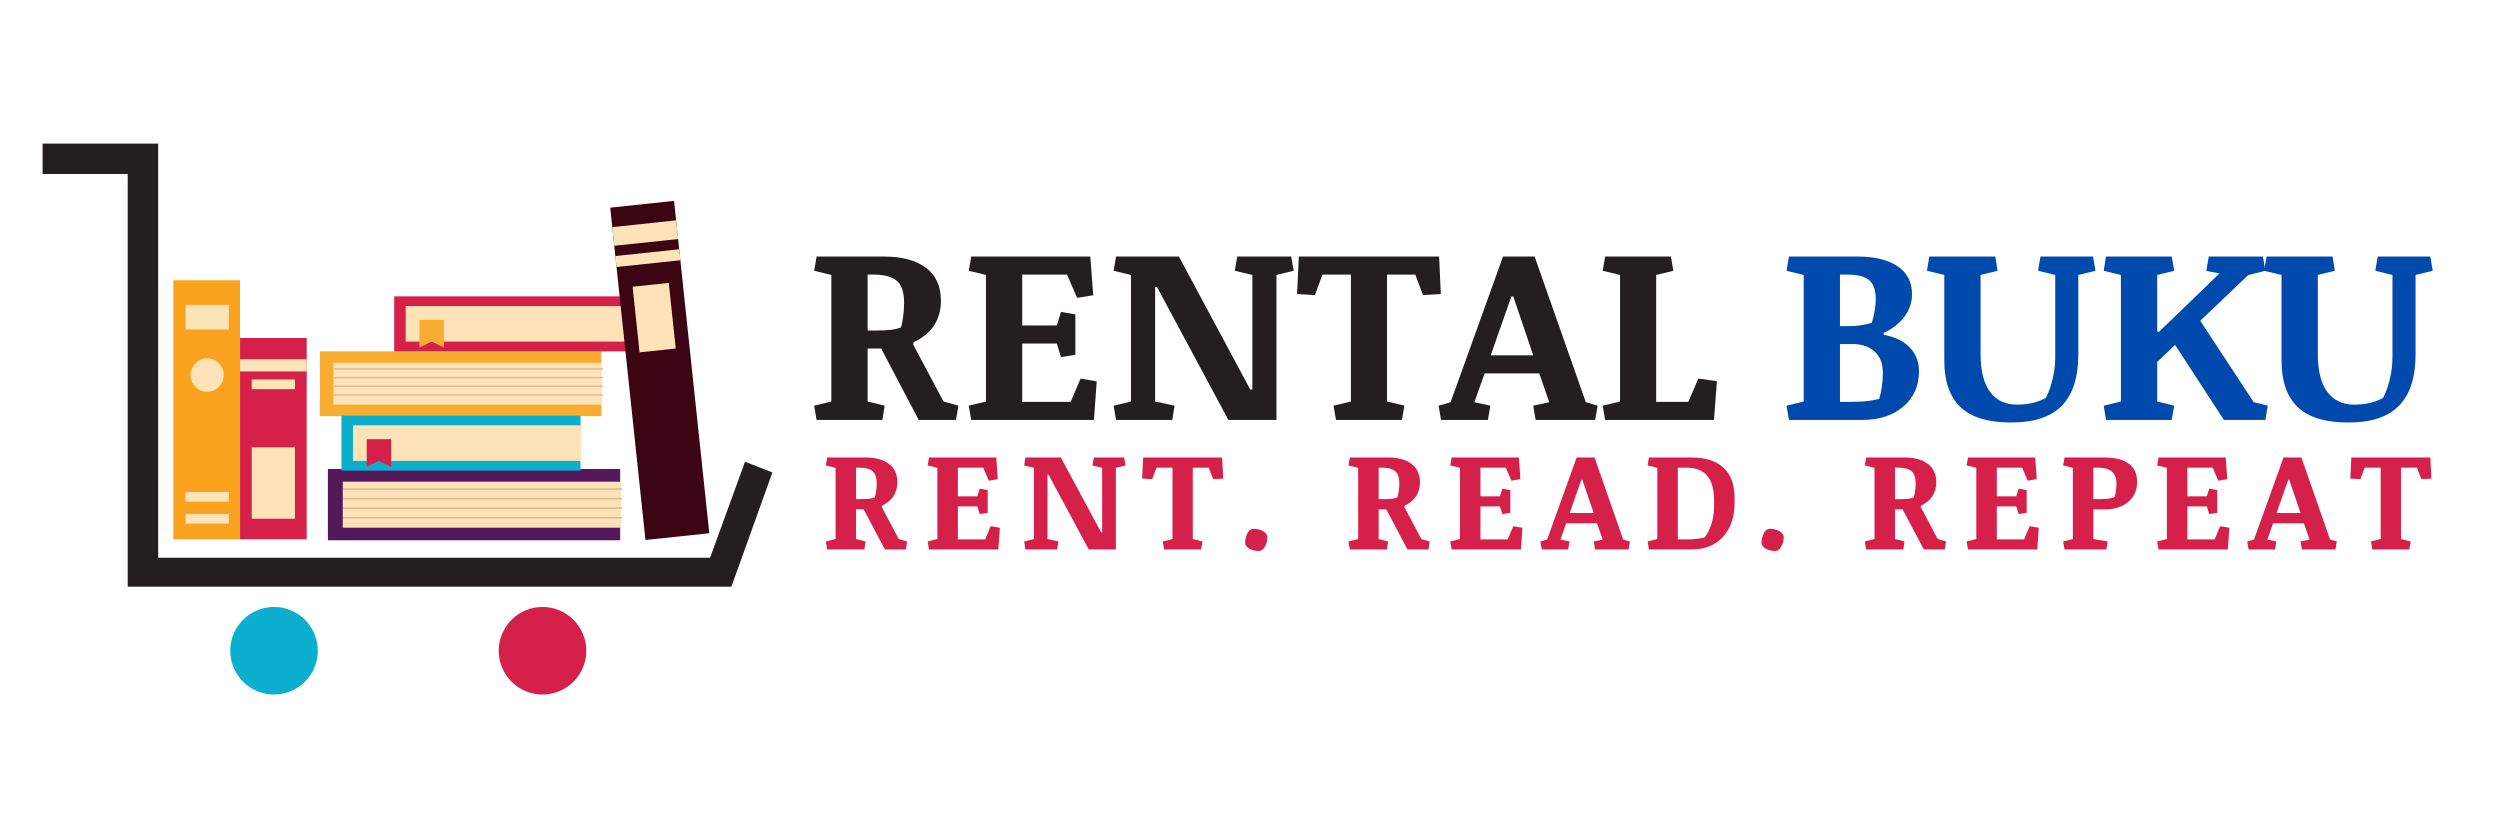 <svg xmlns="http://www.w3.org/2000/svg" xmlns:xlink="http://www.w3.org/1999/xlink" width="300" zoomAndPan="magnify" viewBox="0 0 224.88 75" height="100" preserveAspectRatio="xMidYMid meet" version="1.0"><defs><g/><clipPath id="9878954b16"><path d="M 3.773 12.633 L 69.457 12.633 L 69.457 53 L 3.773 53 Z M 3.773 12.633 " clip-rule="nonzero"/></clipPath><clipPath id="36bf4df617"><path d="M 29 42 L 56 42 L 56 48.625 L 29 48.625 Z M 29 42 " clip-rule="nonzero"/></clipPath><clipPath id="0f88555b9f"><path d="M 28.684 31 L 55 31 L 55 38 L 28.684 38 Z M 28.684 31 " clip-rule="nonzero"/></clipPath><clipPath id="bc5f312792"><path d="M 54 18.082 L 63.824 18.082 L 63.824 48.625 L 54 48.625 Z M 54 18.082 " clip-rule="nonzero"/></clipPath><clipPath id="ee6090908a"><path d="M 21 30 L 28 30 L 28 48.539 L 21 48.539 Z M 21 30 " clip-rule="nonzero"/></clipPath><clipPath id="f667499b1d"><path d="M 15 25.219 L 22 25.219 L 22 48.539 L 15 48.539 Z M 15 25.219 " clip-rule="nonzero"/></clipPath><clipPath id="3753d37919"><path d="M 13.164 48 L 29.801 48 L 29.801 48.539 L 13.164 48.539 Z M 13.164 48 " clip-rule="nonzero"/></clipPath><clipPath id="0a9964c4e9"><path d="M 20.66 54.625 L 28.543 54.625 L 28.543 62.508 L 20.66 62.508 Z M 20.66 54.625 " clip-rule="nonzero"/></clipPath><clipPath id="45ba31a37a"><path d="M 44.824 54.625 L 52.707 54.625 L 52.707 62.508 L 44.824 62.508 Z M 44.824 54.625 " clip-rule="nonzero"/></clipPath></defs><g clip-path="url(#9878954b16)"><path fill="#231f20" d="M 63.848 50.195 L 14.176 50.195 L 14.176 12.922 L 3.773 12.922 L 3.773 15.66 L 11.434 15.66 L 11.434 52.801 L 65.766 52.801 L 69.457 42.52 L 66.992 41.559 L 63.848 50.195 " fill-opacity="1" fill-rule="nonzero"/></g><g clip-path="url(#36bf4df617)"><path fill="#54195a" d="M 55.758 48.629 L 29.449 48.629 L 29.449 42.211 L 55.758 42.211 L 55.758 48.629 " fill-opacity="1" fill-rule="nonzero"/></g><path fill="#fde3b7" d="M 55.824 47.492 L 30.789 47.492 L 30.789 43.352 L 55.824 43.352 L 55.824 47.492 " fill-opacity="1" fill-rule="nonzero"/><path stroke-linecap="butt" transform="matrix(0.014, 0, 0, -0.014, 16.57, 62.978)" fill="none" stroke-linejoin="miter" d="M 2811.48 1354.702 L 1018.392 1354.702 " stroke="#ddbc8e" stroke-width="10.334" stroke-opacity="1" stroke-miterlimit="10"/><path stroke-linecap="butt" transform="matrix(0.014, 0, 0, -0.014, 16.57, 62.978)" fill="none" stroke-linejoin="miter" d="M 2811.48 1293.028 L 1018.392 1293.028 " stroke="#ddbc8e" stroke-width="10.334" stroke-opacity="1" stroke-miterlimit="10"/><path stroke-linecap="butt" transform="matrix(0.014, 0, 0, -0.014, 16.57, 62.978)" fill="none" stroke-linejoin="miter" d="M 2811.48 1231.634 L 1018.392 1231.634 " stroke="#ddbc8e" stroke-width="10.334" stroke-opacity="1" stroke-miterlimit="10"/><path stroke-linecap="butt" transform="matrix(0.014, 0, 0, -0.014, 16.57, 62.978)" fill="none" stroke-linejoin="miter" d="M 2811.48 1169.96 L 1018.392 1169.96 " stroke="#ddbc8e" stroke-width="10.334" stroke-opacity="1" stroke-miterlimit="10"/><g clip-path="url(#0f88555b9f)"><path fill="#f9ad30" d="M 54.066 37.453 L 28.727 37.453 L 28.73 31.621 L 54.066 31.621 L 54.066 37.453 " fill-opacity="1" fill-rule="nonzero"/></g><path fill="#fde3b7" d="M 54.125 36.418 L 29.949 36.418 L 29.945 32.656 L 54.125 32.656 L 54.125 36.418 " fill-opacity="1" fill-rule="nonzero"/><path stroke-linecap="butt" transform="matrix(0.014, 0, 0, -0.014, 16.57, 62.978)" fill="none" stroke-linejoin="miter" d="M 2689.777 2127.027 L 958.24 2127.027 " stroke="#ddbc8e" stroke-width="9.393" stroke-opacity="1" stroke-miterlimit="10"/><path stroke-linecap="butt" transform="matrix(0.014, 0, 0, -0.014, 16.57, 62.978)" fill="none" stroke-linejoin="miter" d="M 2689.777 2070.96 L 958.24 2070.96 " stroke="#ddbc8e" stroke-width="9.393" stroke-opacity="1" stroke-miterlimit="10"/><path stroke-linecap="butt" transform="matrix(0.014, 0, 0, -0.014, 16.57, 62.978)" fill="none" stroke-linejoin="miter" d="M 2689.777 2015.173 L 958.24 2015.173 " stroke="#ddbc8e" stroke-width="9.393" stroke-opacity="1" stroke-miterlimit="10"/><path stroke-linecap="butt" transform="matrix(0.014, 0, 0, -0.014, 16.57, 62.978)" fill="none" stroke-linejoin="miter" d="M 2689.777 1959.106 L 958.24 1959.106 " stroke="#ddbc8e" stroke-width="9.393" stroke-opacity="1" stroke-miterlimit="10"/><path fill="#0daecc" d="M 52.184 42.355 L 30.672 42.355 L 30.672 37.402 L 52.184 37.402 L 52.184 42.355 " fill-opacity="1" fill-rule="nonzero"/><path fill="#fde3b7" d="M 52.234 41.477 L 31.707 41.477 L 31.707 38.281 L 52.234 38.281 L 52.234 41.477 " fill-opacity="1" fill-rule="nonzero"/><path fill="#d5204a" d="M 32.945 39.527 L 32.945 42.02 L 34.043 41.48 L 35.145 42.02 L 35.145 39.527 L 32.945 39.527 " fill-opacity="1" fill-rule="nonzero"/><path fill="#d5204a" d="M 56.93 31.621 L 35.418 31.621 L 35.418 26.672 L 56.93 26.672 L 56.93 31.621 " fill-opacity="1" fill-rule="nonzero"/><path fill="#fde3b7" d="M 56.98 30.742 L 36.453 30.742 L 36.453 27.547 L 56.98 27.547 L 56.98 30.742 " fill-opacity="1" fill-rule="nonzero"/><path fill="#f9ad30" d="M 37.688 28.793 L 37.688 31.285 L 38.789 30.746 L 39.891 31.285 L 39.891 28.793 L 37.688 28.793 " fill-opacity="1" fill-rule="nonzero"/><g clip-path="url(#bc5f312792)"><path fill="#3c0514" d="M 63.777 47.992 L 58.031 48.598 L 54.859 18.688 L 60.605 18.078 L 63.777 47.992 " fill-opacity="1" fill-rule="nonzero"/></g><path fill="#fde3b7" d="M 60.969 21.512 L 55.223 22.121 L 55.047 20.441 L 60.789 19.832 L 60.969 21.512 " fill-opacity="1" fill-rule="nonzero"/><path fill="#fde3b7" d="M 60.758 31.367 L 57.5 31.711 L 56.875 25.805 L 60.129 25.461 L 60.758 31.367 " fill-opacity="1" fill-rule="nonzero"/><path fill="#fde3b7" d="M 61.172 23.422 L 55.426 24.031 L 55.32 23.043 L 61.066 22.434 L 61.172 23.422 " fill-opacity="1" fill-rule="nonzero"/><g clip-path="url(#ee6090908a)"><path fill="#d5204a" d="M 21.543 49.016 L 27.543 49.016 L 27.543 30.422 L 21.543 30.422 L 21.543 49.016 " fill-opacity="1" fill-rule="nonzero"/></g><path fill="#fde3b7" d="M 21.543 33.43 L 27.543 33.43 L 27.543 32.332 L 21.543 32.332 L 21.543 33.43 " fill-opacity="1" fill-rule="nonzero"/><path fill="#fde3b7" d="M 22.598 35.027 L 26.488 35.027 L 26.488 34.152 L 22.598 34.152 L 22.598 35.027 " fill-opacity="1" fill-rule="nonzero"/><path fill="#fde3b7" d="M 22.598 46.688 L 26.488 46.688 L 26.488 40.262 L 22.598 40.262 L 22.598 46.688 " fill-opacity="1" fill-rule="nonzero"/><g clip-path="url(#f667499b1d)"><path fill="#f9a21e" d="M 15.543 49.016 L 21.543 49.016 L 21.543 25.223 L 15.543 25.223 L 15.543 49.016 " fill-opacity="1" fill-rule="nonzero"/></g><path fill="#fde3b7" d="M 16.641 45.152 L 20.535 45.152 L 20.535 44.277 L 16.641 44.277 L 16.641 45.152 " fill-opacity="1" fill-rule="nonzero"/><path fill="#fde3b7" d="M 16.641 47.125 L 20.535 47.125 L 20.535 46.25 L 16.641 46.25 L 16.641 47.125 " fill-opacity="1" fill-rule="nonzero"/><path fill="#fde3b7" d="M 16.641 29.656 L 20.535 29.656 L 20.535 27.438 L 16.641 27.438 L 16.641 29.656 " fill-opacity="1" fill-rule="nonzero"/><path fill="#fde3b7" d="M 17.098 33.754 C 17.098 34.586 17.766 35.258 18.586 35.258 C 19.41 35.258 20.078 34.586 20.078 33.754 C 20.078 32.926 19.41 32.254 18.586 32.254 C 17.766 32.254 17.098 32.926 17.098 33.754 " fill-opacity="1" fill-rule="nonzero"/><g clip-path="url(#3753d37919)"><path fill="#f47025" d="M 13.18 50.844 L 29.906 50.844 L 29.906 48.762 L 13.18 48.762 L 13.18 50.844 " fill-opacity="1" fill-rule="nonzero"/></g><g clip-path="url(#0a9964c4e9)"><path fill="#0cafcd" d="M 28.543 58.566 C 28.543 59.09 28.441 59.59 28.242 60.074 C 28.043 60.559 27.758 60.984 27.391 61.352 C 27.02 61.723 26.594 62.008 26.109 62.207 C 25.629 62.406 25.125 62.508 24.602 62.508 C 24.078 62.508 23.578 62.406 23.094 62.207 C 22.609 62.008 22.184 61.723 21.816 61.352 C 21.445 60.984 21.16 60.559 20.961 60.074 C 20.762 59.59 20.66 59.09 20.66 58.566 C 20.66 58.043 20.762 57.539 20.961 57.059 C 21.16 56.574 21.445 56.148 21.816 55.777 C 22.184 55.41 22.609 55.125 23.094 54.926 C 23.578 54.723 24.078 54.625 24.602 54.625 C 25.125 54.625 25.629 54.723 26.109 54.926 C 26.594 55.125 27.02 55.41 27.391 55.777 C 27.758 56.148 28.043 56.574 28.242 57.059 C 28.441 57.539 28.543 58.043 28.543 58.566 Z M 28.543 58.566 " fill-opacity="1" fill-rule="nonzero"/></g><g clip-path="url(#45ba31a37a)"><path fill="#d5204a" d="M 52.707 58.566 C 52.707 59.09 52.609 59.59 52.406 60.074 C 52.207 60.559 51.922 60.984 51.555 61.352 C 51.184 61.723 50.758 62.008 50.273 62.207 C 49.793 62.406 49.289 62.508 48.766 62.508 C 48.246 62.508 47.742 62.406 47.258 62.207 C 46.777 62.008 46.348 61.723 45.98 61.352 C 45.609 60.984 45.324 60.559 45.125 60.074 C 44.926 59.59 44.824 59.09 44.824 58.566 C 44.824 58.043 44.926 57.539 45.125 57.059 C 45.324 56.574 45.609 56.148 45.98 55.777 C 46.348 55.41 46.777 55.125 47.258 54.926 C 47.742 54.723 48.246 54.625 48.766 54.625 C 49.289 54.625 49.793 54.723 50.273 54.926 C 50.758 55.125 51.184 55.41 51.555 55.777 C 51.922 56.148 52.207 56.574 52.406 57.059 C 52.609 57.539 52.707 58.043 52.707 58.566 Z M 52.707 58.566 " fill-opacity="1" fill-rule="nonzero"/></g><g fill="#231f20" fill-opacity="1"><g transform="translate(72.449, 37.792)"><g><path d="M 2.312 -13.047 L 0.766 -13.422 L 0.984 -14.703 L 7.047 -14.703 C 8.68 -14.703 9.941 -14.363 10.828 -13.688 C 11.723 -13.02 12.172 -12.031 12.172 -10.719 C 12.172 -9.852 11.961 -9.109 11.547 -8.484 C 11.129 -7.867 10.523 -7.375 9.734 -7 L 9.672 -6.797 L 12.406 -1.656 L 13.75 -1.281 L 13.531 0 L 10.172 0 L 6.797 -6.422 L 5.578 -6.422 L 5.578 -1.656 L 7.109 -1.281 L 6.906 0 L 0.984 0 L 0.766 -1.281 L 2.312 -1.656 Z M 5.578 -13.078 L 5.578 -8.047 L 6.359 -8.047 C 6.867 -8.047 7.312 -8.066 7.688 -8.109 C 8.062 -8.16 8.359 -8.234 8.578 -8.328 C 8.672 -8.629 8.738 -8.973 8.781 -9.359 C 8.832 -9.742 8.859 -10.133 8.859 -10.531 C 8.859 -11.508 8.633 -12.176 8.188 -12.531 C 7.738 -12.895 7.051 -13.078 6.125 -13.078 Z M 5.578 -13.078 "/></g></g></g><g fill="#231f20" fill-opacity="1"><g transform="translate(86.364, 37.792)"><g><path d="M 5.578 -6.875 L 5.578 -1.625 L 9.938 -1.625 L 10.828 -3.719 L 12.281 -3.469 L 12.031 0 L 0.984 0 L 0.766 -1.281 L 2.312 -1.656 L 2.312 -13.047 L 0.766 -13.422 L 0.984 -14.703 L 11.703 -14.703 L 11.969 -11.219 L 10.516 -10.984 L 9.609 -13.078 L 5.578 -13.078 L 5.578 -8.5 L 8.688 -8.5 L 9.062 -9.719 L 10.359 -9.5 L 10.359 -5.859 L 9.062 -5.656 L 8.688 -6.875 Z M 5.578 -6.875 "/></g></g></g><g fill="#231f20" fill-opacity="1"><g transform="translate(99.432, 37.792)"><g><path d="M 2.297 -13.047 L 0.734 -13.422 L 0.953 -14.703 L 6.609 -14.703 L 13.031 -2.734 L 13.219 -2.734 L 13.219 -13.047 L 11.641 -13.422 L 11.859 -14.703 L 16.719 -14.703 L 16.938 -13.422 L 15.391 -13.047 L 15.391 0 L 11.062 0 L 4.641 -11.953 L 4.469 -11.953 L 4.469 -1.656 L 6.219 -1.281 L 6.016 0 L 0.953 0 L 0.734 -1.281 L 2.297 -1.656 Z M 2.297 -13.047 "/></g></g></g><g fill="#231f20" fill-opacity="1"><g transform="translate(116.584, 37.792)"><g><path d="M 4.938 -13.078 L 2.375 -13.078 L 1.703 -11.234 L 0.094 -11.328 L 0.25 -14.703 L 12.875 -14.703 L 13.031 -11.328 L 11.422 -11.234 L 10.734 -13.078 L 8.188 -13.078 L 8.188 -1.656 L 9.75 -1.281 L 9.531 0 L 3.594 0 L 3.375 -1.281 L 4.938 -1.656 Z M 4.938 -13.078 "/></g></g></g><g fill="#231f20" fill-opacity="1"><g transform="translate(129.696, 37.792)"><g><path d="M -0.281 -1.281 L 0.797 -1.594 L 5.516 -14.703 L 8.359 -14.703 L 12.969 -1.594 L 14.031 -1.281 L 13.812 0 L 8.453 0 L 8.234 -1.281 L 9.672 -1.594 L 8.781 -4.188 L 3.859 -4.188 L 2.938 -1.594 L 4.375 -1.281 L 4.156 0 L -0.062 0 Z M 4.406 -5.812 L 8.234 -5.812 L 6.438 -11.109 L 6.266 -11.109 Z M 4.406 -5.812 "/></g></g></g><g fill="#231f20" fill-opacity="1"><g transform="translate(143.448, 37.792)"><g><path d="M 2.297 -13.047 L 0.734 -13.422 L 0.953 -14.703 L 6.875 -14.703 L 7.094 -13.422 L 5.547 -13.047 L 5.547 -1.625 L 8.438 -1.625 L 9.344 -3.719 L 11.016 -3.484 L 10.75 0 L 0.953 0 L 0.734 -1.281 L 2.297 -1.656 Z M 2.297 -13.047 "/></g></g></g><g fill="#d5204a" fill-opacity="1"><g transform="translate(73.843, 49.451)"><g><path d="M 1.297 -7.344 L 0.422 -7.562 L 0.547 -8.281 L 3.969 -8.281 C 4.883 -8.281 5.594 -8.086 6.094 -7.703 C 6.602 -7.328 6.859 -6.773 6.859 -6.047 C 6.859 -5.555 6.738 -5.133 6.5 -4.781 C 6.27 -4.438 5.93 -4.156 5.484 -3.938 L 5.453 -3.828 L 6.984 -0.938 L 7.734 -0.719 L 7.625 0 L 5.734 0 L 3.828 -3.609 L 3.141 -3.609 L 3.141 -0.938 L 4 -0.719 L 3.891 0 L 0.547 0 L 0.422 -0.719 L 1.297 -0.938 Z M 3.141 -7.359 L 3.141 -4.531 L 3.578 -4.531 C 3.867 -4.531 4.117 -4.539 4.328 -4.562 C 4.547 -4.594 4.711 -4.633 4.828 -4.688 C 4.879 -4.852 4.922 -5.047 4.953 -5.266 C 4.984 -5.484 5 -5.703 5 -5.922 C 5 -6.484 4.867 -6.863 4.609 -7.062 C 4.359 -7.258 3.973 -7.359 3.453 -7.359 Z M 3.141 -7.359 "/></g></g></g><g fill="#d5204a" fill-opacity="1"><g transform="translate(83.007, 49.451)"><g><path d="M 3.141 -3.875 L 3.141 -0.906 L 5.594 -0.906 L 6.094 -2.094 L 6.922 -1.953 L 6.781 0 L 0.547 0 L 0.422 -0.719 L 1.297 -0.938 L 1.297 -7.344 L 0.422 -7.562 L 0.547 -8.281 L 6.594 -8.281 L 6.734 -6.328 L 5.922 -6.188 L 5.422 -7.359 L 3.141 -7.359 L 3.141 -4.781 L 4.891 -4.781 L 5.109 -5.469 L 5.828 -5.344 L 5.828 -3.297 L 5.109 -3.188 L 4.891 -3.875 Z M 3.141 -3.875 "/></g></g></g><g fill="#d5204a" fill-opacity="1"><g transform="translate(91.695, 49.451)"><g><path d="M 1.297 -7.344 L 0.422 -7.562 L 0.531 -8.281 L 3.719 -8.281 L 7.344 -1.547 L 7.438 -1.547 L 7.438 -7.344 L 6.562 -7.562 L 6.688 -8.281 L 9.422 -8.281 L 9.547 -7.562 L 8.672 -7.344 L 8.672 0 L 6.234 0 L 2.609 -6.734 L 2.516 -6.734 L 2.516 -0.938 L 3.5 -0.719 L 3.391 0 L 0.531 0 L 0.422 -0.719 L 1.297 -0.938 Z M 1.297 -7.344 "/></g></g></g><g fill="#d5204a" fill-opacity="1"><g transform="translate(102.682, 49.451)"><g><path d="M 2.781 -7.359 L 1.344 -7.359 L 0.953 -6.328 L 0.047 -6.375 L 0.141 -8.281 L 7.25 -8.281 L 7.344 -6.375 L 6.438 -6.328 L 6.047 -7.359 L 4.609 -7.359 L 4.609 -0.938 L 5.484 -0.719 L 5.359 0 L 2.031 0 L 1.906 -0.719 L 2.781 -0.938 Z M 2.781 -7.359 "/></g></g></g><g fill="#d5204a" fill-opacity="1"><g transform="translate(111.394, 49.451)"><g><path d="M 0.609 -0.609 C 0.609 -0.773 0.629 -0.93 0.672 -1.078 C 0.711 -1.234 0.766 -1.367 0.828 -1.484 C 0.898 -1.609 0.977 -1.703 1.062 -1.766 C 1.156 -1.828 1.254 -1.859 1.359 -1.859 C 1.523 -1.859 1.688 -1.836 1.844 -1.797 C 2 -1.766 2.129 -1.711 2.234 -1.641 C 2.348 -1.578 2.438 -1.5 2.5 -1.406 C 2.57 -1.312 2.609 -1.211 2.609 -1.109 C 2.609 -0.941 2.586 -0.785 2.547 -0.641 C 2.504 -0.492 2.445 -0.359 2.375 -0.234 C 2.312 -0.117 2.234 -0.031 2.141 0.031 C 2.055 0.102 1.961 0.141 1.859 0.141 C 1.68 0.141 1.516 0.117 1.359 0.078 C 1.211 0.035 1.082 -0.016 0.969 -0.078 C 0.863 -0.148 0.773 -0.227 0.703 -0.312 C 0.641 -0.406 0.609 -0.504 0.609 -0.609 Z M 0.609 -0.609 "/></g></g></g><g fill="#d5204a" fill-opacity="1"><g transform="translate(116.184, 49.451)"><g/></g></g><g fill="#d5204a" fill-opacity="1"><g transform="translate(120.877, 49.451)"><g><path d="M 1.297 -7.344 L 0.422 -7.562 L 0.547 -8.281 L 3.969 -8.281 C 4.883 -8.281 5.594 -8.086 6.094 -7.703 C 6.602 -7.328 6.859 -6.773 6.859 -6.047 C 6.859 -5.555 6.738 -5.133 6.5 -4.781 C 6.27 -4.438 5.93 -4.156 5.484 -3.938 L 5.453 -3.828 L 6.984 -0.938 L 7.734 -0.719 L 7.625 0 L 5.734 0 L 3.828 -3.609 L 3.141 -3.609 L 3.141 -0.938 L 4 -0.719 L 3.891 0 L 0.547 0 L 0.422 -0.719 L 1.297 -0.938 Z M 3.141 -7.359 L 3.141 -4.531 L 3.578 -4.531 C 3.867 -4.531 4.117 -4.539 4.328 -4.562 C 4.547 -4.594 4.711 -4.633 4.828 -4.688 C 4.879 -4.852 4.922 -5.047 4.953 -5.266 C 4.984 -5.484 5 -5.703 5 -5.922 C 5 -6.484 4.867 -6.863 4.609 -7.062 C 4.359 -7.258 3.973 -7.359 3.453 -7.359 Z M 3.141 -7.359 "/></g></g></g><g fill="#d5204a" fill-opacity="1"><g transform="translate(130.041, 49.451)"><g><path d="M 3.141 -3.875 L 3.141 -0.906 L 5.594 -0.906 L 6.094 -2.094 L 6.922 -1.953 L 6.781 0 L 0.547 0 L 0.422 -0.719 L 1.297 -0.938 L 1.297 -7.344 L 0.422 -7.562 L 0.547 -8.281 L 6.594 -8.281 L 6.734 -6.328 L 5.922 -6.188 L 5.422 -7.359 L 3.141 -7.359 L 3.141 -4.781 L 4.891 -4.781 L 5.109 -5.469 L 5.828 -5.344 L 5.828 -3.297 L 5.109 -3.188 L 4.891 -3.875 Z M 3.141 -3.875 "/></g></g></g><g fill="#d5204a" fill-opacity="1"><g transform="translate(138.729, 49.451)"><g><path d="M -0.156 -0.719 L 0.453 -0.891 L 3.109 -8.281 L 4.719 -8.281 L 7.297 -0.891 L 7.906 -0.719 L 7.781 0 L 4.766 0 L 4.641 -0.719 L 5.453 -0.891 L 4.938 -2.359 L 2.172 -2.359 L 1.656 -0.891 L 2.469 -0.719 L 2.344 0 L -0.031 0 Z M 2.484 -3.281 L 4.641 -3.281 L 3.625 -6.266 L 3.531 -6.266 Z M 2.484 -3.281 "/></g></g></g><g fill="#d5204a" fill-opacity="1"><g transform="translate(147.801, 49.451)"><g><path d="M 1.297 -7.344 L 0.422 -7.562 L 0.547 -8.281 L 4.328 -8.281 C 5.617 -8.281 6.594 -7.973 7.25 -7.359 C 7.914 -6.742 8.25 -5.852 8.25 -4.688 L 8.25 -4.203 C 8.25 -2.91 7.898 -1.883 7.203 -1.125 C 6.504 -0.375 5.566 0 4.391 0 L 0.547 0 L 0.422 -0.719 L 1.297 -0.938 Z M 3.141 -7.359 L 3.141 -0.906 L 4.125 -0.906 C 4.363 -0.906 4.613 -0.922 4.875 -0.953 C 5.133 -0.992 5.367 -1.039 5.578 -1.094 C 5.797 -1.383 5.988 -1.773 6.156 -2.266 C 6.32 -2.766 6.406 -3.281 6.406 -3.812 L 6.406 -4.375 C 6.406 -5.395 6.203 -6.145 5.797 -6.625 C 5.391 -7.113 4.766 -7.359 3.922 -7.359 Z M 3.141 -7.359 "/></g></g></g><g fill="#d5204a" fill-opacity="1"><g transform="translate(157.865, 49.451)"><g><path d="M 0.609 -0.609 C 0.609 -0.773 0.629 -0.93 0.672 -1.078 C 0.711 -1.234 0.766 -1.367 0.828 -1.484 C 0.898 -1.609 0.977 -1.703 1.062 -1.766 C 1.156 -1.828 1.254 -1.859 1.359 -1.859 C 1.523 -1.859 1.688 -1.836 1.844 -1.797 C 2 -1.766 2.129 -1.711 2.234 -1.641 C 2.348 -1.578 2.438 -1.5 2.5 -1.406 C 2.57 -1.312 2.609 -1.211 2.609 -1.109 C 2.609 -0.941 2.586 -0.785 2.547 -0.641 C 2.504 -0.492 2.445 -0.359 2.375 -0.234 C 2.312 -0.117 2.234 -0.031 2.141 0.031 C 2.055 0.102 1.961 0.141 1.859 0.141 C 1.68 0.141 1.516 0.117 1.359 0.078 C 1.211 0.035 1.082 -0.016 0.969 -0.078 C 0.863 -0.148 0.773 -0.227 0.703 -0.312 C 0.641 -0.406 0.609 -0.504 0.609 -0.609 Z M 0.609 -0.609 "/></g></g></g><g fill="#d5204a" fill-opacity="1"><g transform="translate(162.655, 49.451)"><g/></g></g><g fill="#d5204a" fill-opacity="1"><g transform="translate(167.348, 49.451)"><g><path d="M 1.297 -7.344 L 0.422 -7.562 L 0.547 -8.281 L 3.969 -8.281 C 4.883 -8.281 5.594 -8.086 6.094 -7.703 C 6.602 -7.328 6.859 -6.773 6.859 -6.047 C 6.859 -5.555 6.738 -5.133 6.5 -4.781 C 6.27 -4.438 5.93 -4.156 5.484 -3.938 L 5.453 -3.828 L 6.984 -0.938 L 7.734 -0.719 L 7.625 0 L 5.734 0 L 3.828 -3.609 L 3.141 -3.609 L 3.141 -0.938 L 4 -0.719 L 3.891 0 L 0.547 0 L 0.422 -0.719 L 1.297 -0.938 Z M 3.141 -7.359 L 3.141 -4.531 L 3.578 -4.531 C 3.867 -4.531 4.117 -4.539 4.328 -4.562 C 4.547 -4.594 4.711 -4.633 4.828 -4.688 C 4.879 -4.852 4.922 -5.047 4.953 -5.266 C 4.984 -5.484 5 -5.703 5 -5.922 C 5 -6.484 4.867 -6.863 4.609 -7.062 C 4.359 -7.258 3.973 -7.359 3.453 -7.359 Z M 3.141 -7.359 "/></g></g></g><g fill="#d5204a" fill-opacity="1"><g transform="translate(176.512, 49.451)"><g><path d="M 3.141 -3.875 L 3.141 -0.906 L 5.594 -0.906 L 6.094 -2.094 L 6.922 -1.953 L 6.781 0 L 0.547 0 L 0.422 -0.719 L 1.297 -0.938 L 1.297 -7.344 L 0.422 -7.562 L 0.547 -8.281 L 6.594 -8.281 L 6.734 -6.328 L 5.922 -6.188 L 5.422 -7.359 L 3.141 -7.359 L 3.141 -4.781 L 4.891 -4.781 L 5.109 -5.469 L 5.828 -5.344 L 5.828 -3.297 L 5.109 -3.188 L 4.891 -3.875 Z M 3.141 -3.875 "/></g></g></g><g fill="#d5204a" fill-opacity="1"><g transform="translate(185.2, 49.451)"><g><path d="M 1.297 -7.344 L 0.422 -7.562 L 0.547 -8.281 L 4.062 -8.281 C 5.07 -8.281 5.828 -8.094 6.328 -7.719 C 6.828 -7.352 7.078 -6.812 7.078 -6.094 C 7.078 -5.32 6.805 -4.711 6.266 -4.266 C 5.734 -3.828 5.047 -3.609 4.203 -3.609 L 3.141 -3.609 L 3.141 -0.938 L 4.438 -0.719 L 4.312 0 L 0.547 0 L 0.422 -0.719 L 1.297 -0.938 Z M 3.141 -7.359 L 3.141 -4.531 L 3.812 -4.531 C 4.051 -4.531 4.285 -4.547 4.516 -4.578 C 4.742 -4.609 4.922 -4.648 5.047 -4.703 C 5.109 -4.859 5.148 -5.047 5.172 -5.266 C 5.203 -5.492 5.219 -5.711 5.219 -5.922 C 5.219 -6.41 5.082 -6.77 4.812 -7 C 4.539 -7.238 4.145 -7.359 3.625 -7.359 Z M 3.141 -7.359 "/></g></g></g><g fill="#d5204a" fill-opacity="1"><g transform="translate(193.661, 49.451)"><g><path d="M 3.141 -3.875 L 3.141 -0.906 L 5.594 -0.906 L 6.094 -2.094 L 6.922 -1.953 L 6.781 0 L 0.547 0 L 0.422 -0.719 L 1.297 -0.938 L 1.297 -7.344 L 0.422 -7.562 L 0.547 -8.281 L 6.594 -8.281 L 6.734 -6.328 L 5.922 -6.188 L 5.422 -7.359 L 3.141 -7.359 L 3.141 -4.781 L 4.891 -4.781 L 5.109 -5.469 L 5.828 -5.344 L 5.828 -3.297 L 5.109 -3.188 L 4.891 -3.875 Z M 3.141 -3.875 "/></g></g></g><g fill="#d5204a" fill-opacity="1"><g transform="translate(202.348, 49.451)"><g><path d="M -0.156 -0.719 L 0.453 -0.891 L 3.109 -8.281 L 4.719 -8.281 L 7.297 -0.891 L 7.906 -0.719 L 7.781 0 L 4.766 0 L 4.641 -0.719 L 5.453 -0.891 L 4.938 -2.359 L 2.172 -2.359 L 1.656 -0.891 L 2.469 -0.719 L 2.344 0 L -0.031 0 Z M 2.484 -3.281 L 4.641 -3.281 L 3.625 -6.266 L 3.531 -6.266 Z M 2.484 -3.281 "/></g></g></g><g fill="#d5204a" fill-opacity="1"><g transform="translate(211.42, 49.451)"><g><path d="M 2.781 -7.359 L 1.344 -7.359 L 0.953 -6.328 L 0.047 -6.375 L 0.141 -8.281 L 7.25 -8.281 L 7.344 -6.375 L 6.438 -6.328 L 6.047 -7.359 L 4.609 -7.359 L 4.609 -0.938 L 5.484 -0.719 L 5.359 0 L 2.031 0 L 1.906 -0.719 L 2.781 -0.938 Z M 2.781 -7.359 "/></g></g></g><g fill="#004aad" fill-opacity="1"><g transform="translate(159.96, 37.792)"><g><path d="M 2.312 -13.047 L 0.766 -13.422 L 0.984 -14.703 L 7.156 -14.703 C 8.695 -14.703 9.898 -14.41 10.766 -13.828 C 11.629 -13.242 12.062 -12.406 12.062 -11.312 C 12.062 -10.562 11.828 -9.879 11.359 -9.266 C 10.898 -8.66 10.281 -8.18 9.5 -7.828 L 9.516 -7.656 C 10.492 -7.488 11.266 -7.117 11.828 -6.547 C 12.398 -5.973 12.688 -5.25 12.688 -4.375 C 12.688 -3.062 12.219 -2.004 11.281 -1.203 C 10.344 -0.398 9.109 0 7.578 0 L 0.984 0 L 0.766 -1.281 L 2.312 -1.656 Z M 5.578 -6.828 L 5.578 -1.625 L 6.516 -1.625 C 6.953 -1.625 7.391 -1.641 7.828 -1.672 C 8.266 -1.711 8.691 -1.785 9.109 -1.891 C 9.203 -2.18 9.281 -2.539 9.344 -2.969 C 9.406 -3.406 9.438 -3.836 9.438 -4.266 C 9.438 -5.078 9.188 -5.707 8.688 -6.156 C 8.195 -6.602 7.535 -6.828 6.703 -6.828 Z M 5.578 -13.078 L 5.578 -8.438 L 6.453 -8.438 C 6.773 -8.438 7.109 -8.461 7.453 -8.516 C 7.797 -8.566 8.125 -8.641 8.438 -8.734 C 8.531 -9.004 8.613 -9.336 8.688 -9.734 C 8.758 -10.129 8.797 -10.516 8.797 -10.891 C 8.797 -11.68 8.598 -12.242 8.203 -12.578 C 7.805 -12.91 7.164 -13.078 6.281 -13.078 Z M 5.578 -13.078 "/></g></g></g><g fill="#004aad" fill-opacity="1"><g transform="translate(173.364, 37.792)"><g><path d="M 4.828 -5.938 C 4.828 -4.426 5.113 -3.285 5.688 -2.516 C 6.258 -1.754 7.066 -1.375 8.109 -1.375 C 8.641 -1.375 9.133 -1.43 9.594 -1.547 C 10.062 -1.672 10.43 -1.816 10.703 -1.984 C 10.941 -2.43 11.141 -2.977 11.297 -3.625 C 11.461 -4.281 11.547 -4.957 11.547 -5.656 L 11.547 -13.047 L 10 -13.422 L 10.219 -14.703 L 14.953 -14.703 L 15.172 -13.422 L 13.625 -13.047 L 13.625 -5.906 C 13.625 -3.832 13.129 -2.289 12.141 -1.281 C 11.16 -0.27 9.641 0.234 7.578 0.234 C 5.504 0.234 3.984 -0.227 3.016 -1.156 C 2.047 -2.094 1.562 -3.484 1.562 -5.328 L 1.562 -13.047 L 0 -13.422 L 0.219 -14.703 L 6.156 -14.703 L 6.359 -13.422 L 4.828 -13.047 Z M 4.828 -5.938 "/></g></g></g><g fill="#004aad" fill-opacity="1"><g transform="translate(188.572, 37.792)"><g><path d="M 0.703 -1.281 L 2.25 -1.656 L 2.25 -13.047 L 0.703 -13.422 L 0.906 -14.703 L 6.828 -14.703 L 7.047 -13.422 L 5.516 -13.047 L 5.516 -7.969 L 5.656 -7.906 L 11.125 -13.188 L 9.938 -13.406 L 10.156 -14.703 L 15.031 -14.703 L 15.25 -13.422 L 13.703 -13.031 L 9.391 -8.922 L 14.203 -1.594 L 15.469 -1.281 L 15.25 0 L 11.516 0 L 7.125 -6.75 L 5.516 -5.219 L 5.516 -1.656 L 7.047 -1.281 L 6.828 0 L 0.906 0 Z M 0.703 -1.281 "/></g></g></g><g fill="#004aad" fill-opacity="1"><g transform="translate(203.715, 37.792)"><g><path d="M 4.828 -5.938 C 4.828 -4.426 5.113 -3.285 5.688 -2.516 C 6.258 -1.754 7.066 -1.375 8.109 -1.375 C 8.641 -1.375 9.133 -1.43 9.594 -1.547 C 10.062 -1.672 10.43 -1.816 10.703 -1.984 C 10.941 -2.43 11.141 -2.977 11.297 -3.625 C 11.461 -4.281 11.547 -4.957 11.547 -5.656 L 11.547 -13.047 L 10 -13.422 L 10.219 -14.703 L 14.953 -14.703 L 15.172 -13.422 L 13.625 -13.047 L 13.625 -5.906 C 13.625 -3.832 13.129 -2.289 12.141 -1.281 C 11.16 -0.27 9.641 0.234 7.578 0.234 C 5.504 0.234 3.984 -0.227 3.016 -1.156 C 2.047 -2.094 1.562 -3.484 1.562 -5.328 L 1.562 -13.047 L 0 -13.422 L 0.219 -14.703 L 6.156 -14.703 L 6.359 -13.422 L 4.828 -13.047 Z M 4.828 -5.938 "/></g></g></g></svg>